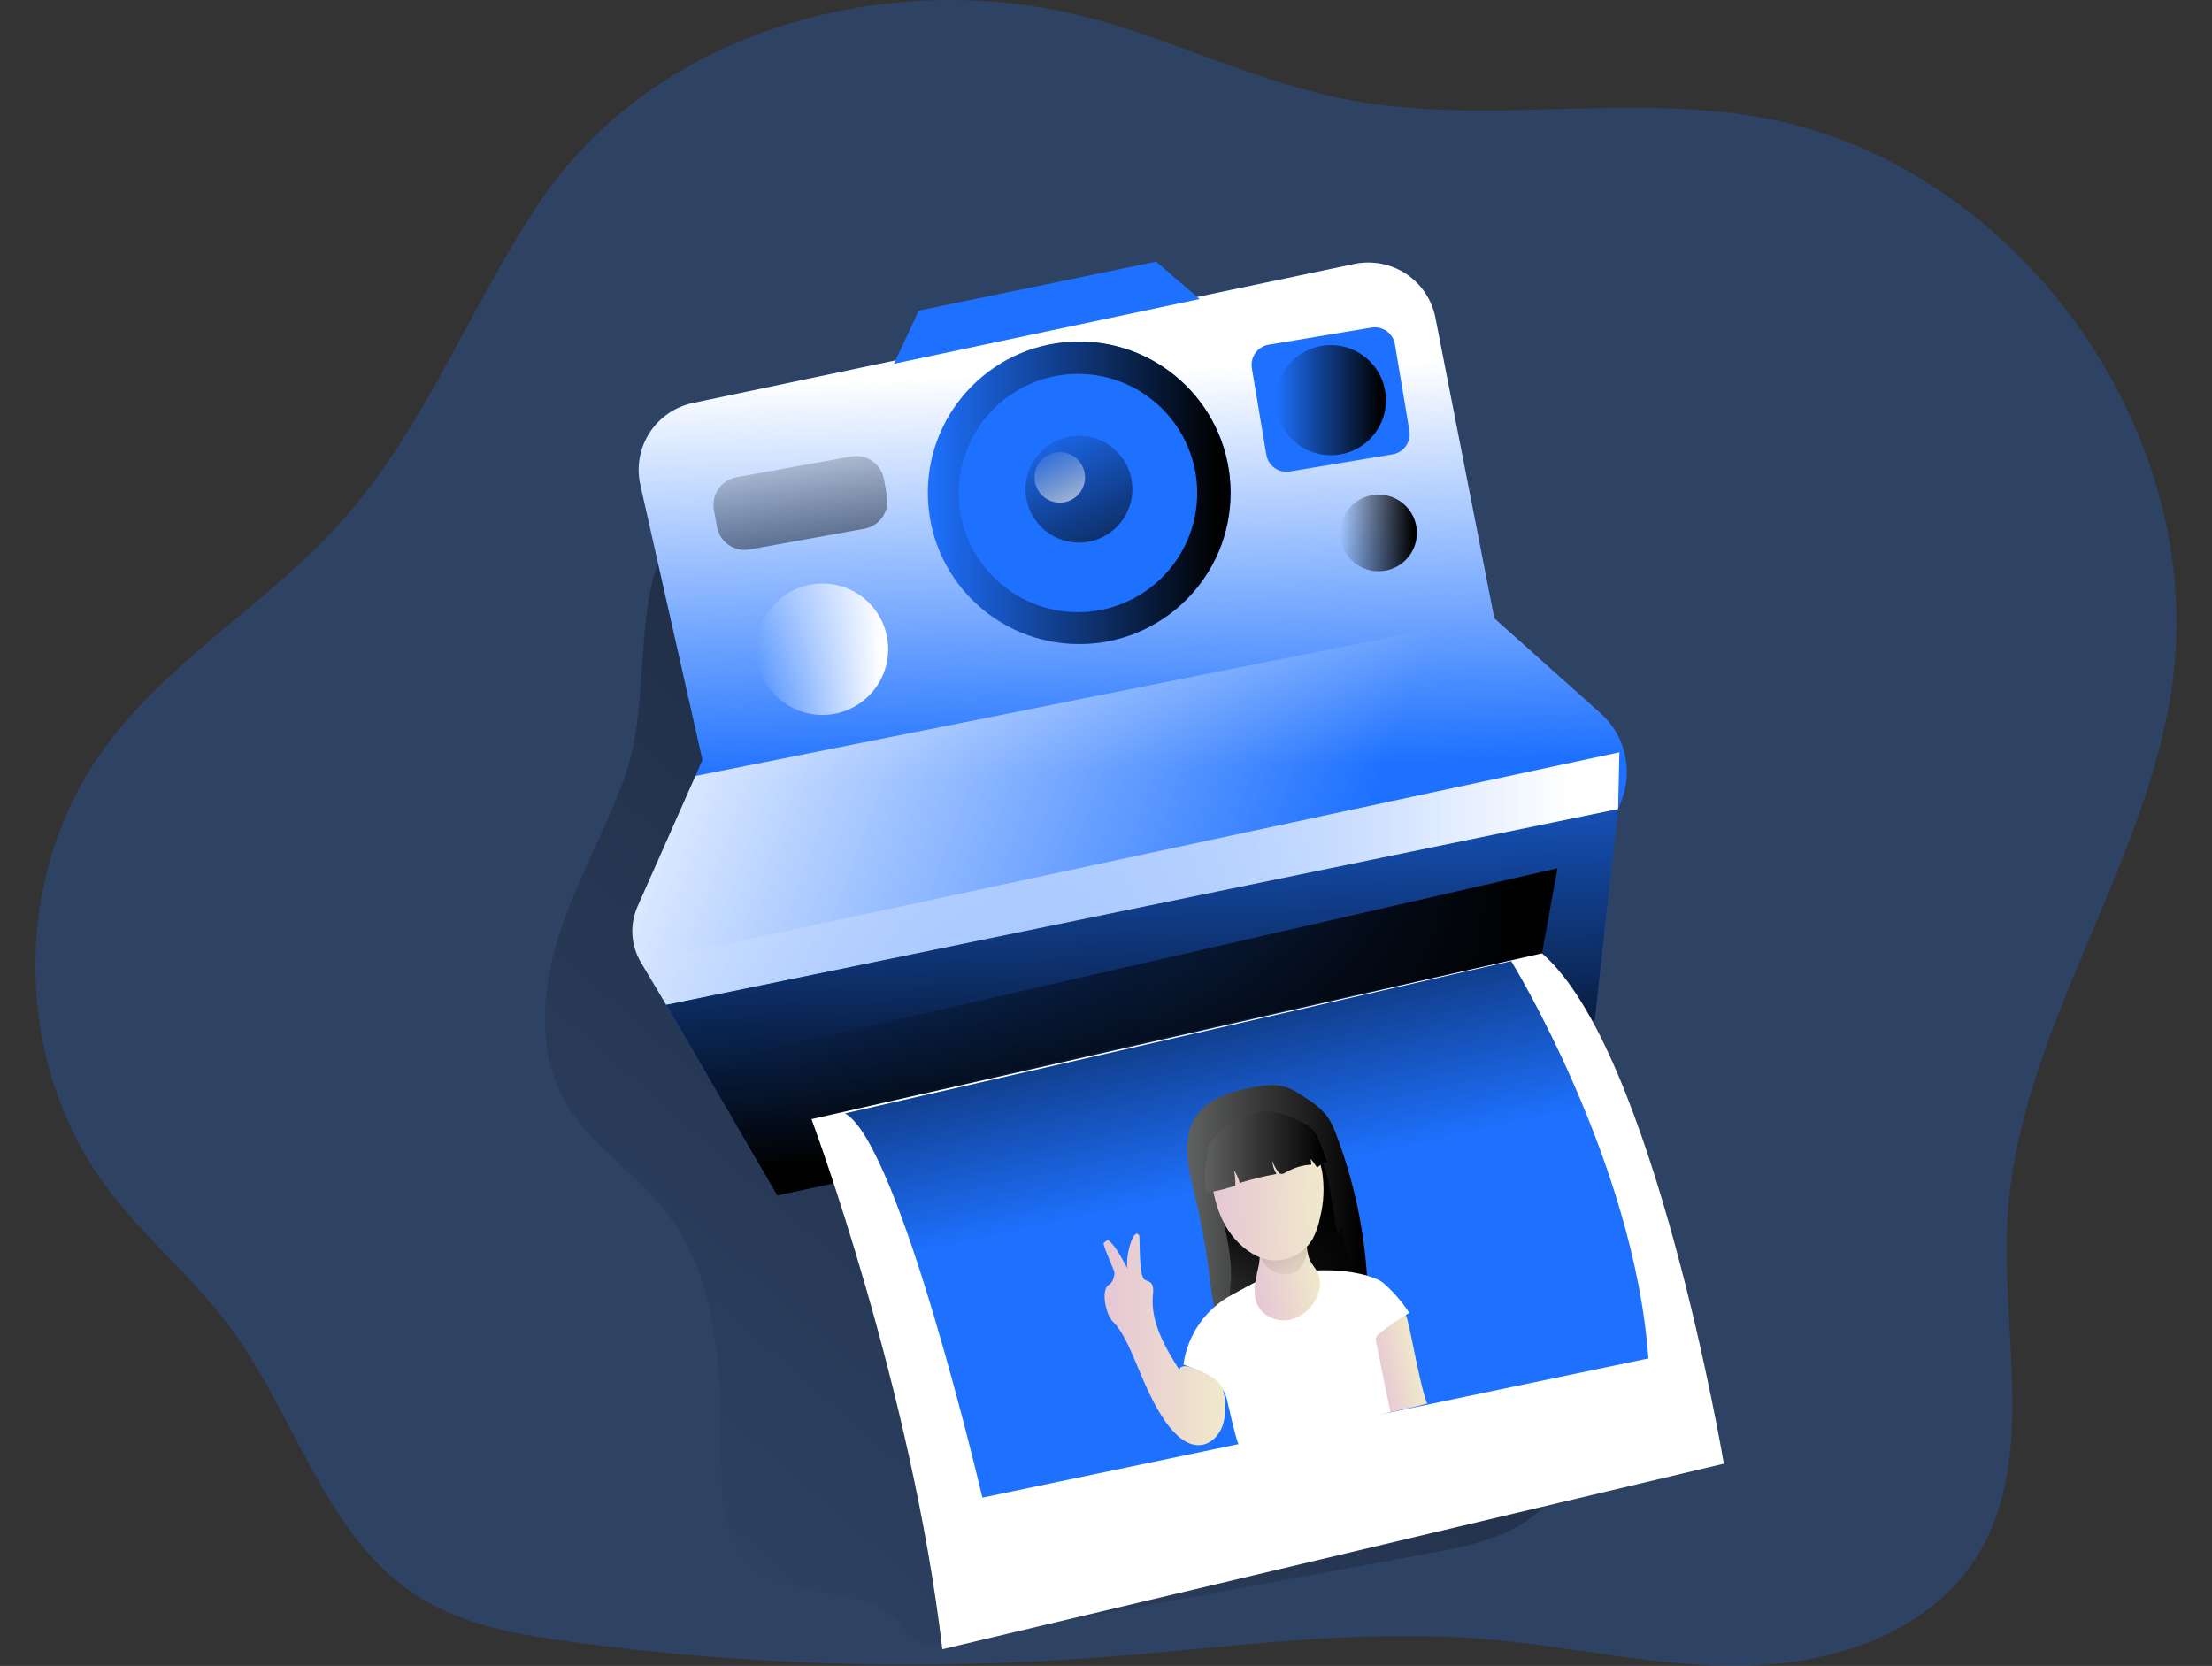 <svg width="551" height="415" viewBox="0 0 551 415" fill="none" xmlns="http://www.w3.org/2000/svg">
<rect x="0" y="0" width="551" height="415" fill="#333333" stroke="none"/>
<path opacity="0.24" d="M133.99 50.969C116.887 76.739 105.802 106.588 85.222 129.694C66.669 150.508 41.204 164.82 25.119 187.604C2.966 218.966 3.454 264.541 26.286 295.416C35.625 308.032 48.067 318.116 57.406 330.782C73.888 353.036 81.14 383.48 104.717 398.065C115.695 404.857 128.808 407.166 141.598 408.903C184.902 414.835 228.71 416.208 272.3 412.998C305.15 410.574 338.057 405.552 370.873 408.39C392.356 410.251 413.615 415.488 435.181 414.959C456.747 414.429 479.736 406.851 491.674 388.899C507.726 364.759 498.438 332.735 500.044 303.796C502.635 257.303 534.424 216.931 541.056 170.868C550.237 107.001 501.873 40.33 438.277 29.187C404.401 23.255 369.176 31.305 335.416 24.785C314.463 20.724 295 11.201 274.502 5.295C223.863 -9.29 163.611 6.362 133.99 50.969Z" fill="#1E71FF"/>
<path d="M155.424 194.073C150.564 207.31 143.453 219.719 139.173 233.154C134.893 246.589 133.767 261.969 140.663 274.287C146.855 285.348 158.478 292.247 166.211 302.291C179.158 319.118 179.589 342.083 179.514 363.303C179.514 373.098 180.044 384.225 187.536 390.529C197.47 398.802 214.45 394.326 223.291 403.765C225.005 405.594 226.354 407.902 228.623 408.953C230.891 410.003 233.433 409.565 235.842 409.118L358.679 386.459C371.097 384.175 385.932 379.625 388.614 367.324C389.732 362.186 388.283 356.875 386.851 351.812L365.078 275.031C360.467 258.767 355.831 242.37 354.506 225.518C353.604 214.011 354.258 202.354 352.52 190.963C350.591 178.842 346.048 167.286 339.207 157.094C332.365 146.901 323.389 138.317 312.898 131.936C298.245 123.15 281.274 119.08 264.444 116.11C236.868 111.254 204.78 109.21 179.084 122.521C153.188 135.915 164.472 169.404 155.424 194.073Z" fill="url(#paint0_linear_13_442)"/>
<path d="M174.978 189.316L159.505 120.759C159.01 118.561 158.958 116.287 159.35 114.069C159.742 111.851 160.572 109.733 161.79 107.838C163.009 105.943 164.592 104.308 166.448 103.03C168.304 101.752 170.396 100.855 172.602 100.391L337.345 65.761C339.551 65.297 341.827 65.276 344.041 65.698C346.256 66.121 348.364 66.979 350.243 68.223C352.123 69.467 353.736 71.072 354.989 72.944C356.243 74.817 357.111 76.919 357.545 79.13L372.223 154.024L398.714 177.709C401.69 180.368 403.782 183.872 404.708 187.752C405.634 191.632 405.351 195.703 403.896 199.417L403.068 201.535L165.979 250.329L159.662 239.681C158.435 237.613 157.719 235.282 157.575 232.882C157.431 230.482 157.863 228.082 158.834 225.882L174.978 189.316Z" fill="#1E71FF"/>
<path d="M174.978 189.316L159.505 120.759C159.01 118.561 158.958 116.287 159.35 114.069C159.742 111.851 160.572 109.733 161.79 107.838C163.009 105.943 164.592 104.308 166.448 103.03C168.304 101.752 170.396 100.855 172.602 100.391L337.345 65.761C339.551 65.297 341.827 65.276 344.041 65.698C346.256 66.121 348.364 66.979 350.243 68.223C352.123 69.467 353.736 71.072 354.989 72.944C356.243 74.817 357.111 76.919 357.545 79.13L372.223 154.024L398.714 177.709C401.69 180.368 403.782 183.872 404.708 187.752C405.634 191.632 405.351 195.703 403.896 199.417L403.068 201.535L165.979 250.329L159.662 239.681C158.435 237.613 157.719 235.282 157.575 232.882C157.431 230.482 157.863 228.082 158.834 225.882L174.978 189.316Z" fill="url(#paint1_linear_13_442)"/>
<path d="M403.896 199.393L403.069 201.51L165.979 250.353L159.613 239.681C158.389 237.609 157.675 235.275 157.531 232.873C157.387 230.471 157.817 228.069 158.785 225.866L173.231 193.304L372.09 153.594L372.165 154.074L398.656 177.742C401.625 180.393 403.717 183.884 404.653 187.751C405.589 191.618 405.325 195.679 403.896 199.393Z" fill="url(#paint2_linear_13_442)"/>
<path d="M193.613 297.84L165.987 250.329L403.06 201.535L397.273 254.176L193.613 297.84Z" fill="#1E71FF"/>
<path d="M193.613 297.84L165.987 250.329L403.06 201.535L397.273 254.176L193.613 297.84Z" fill="url(#paint3_linear_13_442)"/>
<path d="M268.823 160.444C289.649 160.444 306.532 143.573 306.532 122.761C306.532 101.949 289.649 85.078 268.823 85.078C247.997 85.078 231.115 101.949 231.115 122.761C231.115 143.573 247.997 160.444 268.823 160.444Z" fill="#1E71FF"/>
<path d="M268.823 160.444C289.649 160.444 306.532 143.573 306.532 122.761C306.532 101.949 289.649 85.078 268.823 85.078C247.997 85.078 231.115 101.949 231.115 122.761C231.115 143.573 247.997 160.444 268.823 160.444Z" fill="url(#paint4_linear_13_442)"/>
<path d="M268.517 152.494C284.917 152.494 298.212 139.208 298.212 122.819C298.212 106.43 284.917 93.144 268.517 93.144C252.117 93.144 238.822 106.43 238.822 122.819C238.822 139.208 252.117 152.494 268.517 152.494Z" fill="#1E71FF"/>
<path d="M268.757 135.162C276.109 135.162 282.069 129.206 282.069 121.859C282.069 114.512 276.109 108.557 268.757 108.557C261.405 108.557 255.445 114.512 255.445 121.859C255.445 129.206 261.405 135.162 268.757 135.162Z" fill="url(#paint5_linear_13_442)"/>
<path d="M263.989 125.21C267.463 125.21 270.28 122.395 270.28 118.922C270.28 115.45 267.463 112.635 263.989 112.635C260.514 112.635 257.697 115.45 257.697 118.922C257.697 122.395 260.514 125.21 263.989 125.21Z" fill="url(#paint6_linear_13_442)"/>
<path d="M204.855 178.098C213.903 178.098 221.238 170.768 221.238 161.726C221.238 152.684 213.903 145.354 204.855 145.354C195.807 145.354 188.472 152.684 188.472 161.726C188.472 170.768 195.807 178.098 204.855 178.098Z" fill="url(#paint7_linear_13_442)"/>
<path d="M212.028 113.711L183.499 118.867C179.679 119.557 177.143 123.211 177.833 127.028L178.591 131.213C179.281 135.03 182.938 137.565 186.758 136.874L215.286 131.719C219.106 131.029 221.643 127.375 220.952 123.558L220.195 119.373C219.504 115.556 215.848 113.021 212.028 113.711Z" fill="url(#paint8_linear_13_442)"/>
<path d="M341.607 81.599L316.024 85.868C313.246 86.332 311.371 88.958 311.834 91.734L315.433 113.268C315.897 116.044 318.525 117.918 321.303 117.455L346.885 113.186C349.663 112.722 351.539 110.096 351.075 107.32L347.477 85.786C347.013 83.01 344.385 81.135 341.607 81.599Z" fill="#1E71FF"/>
<path d="M331.5 113.413C339.085 113.413 345.234 107.268 345.234 99.688C345.234 92.108 339.085 85.963 331.5 85.963C323.915 85.963 317.766 92.108 317.766 99.688C317.766 107.268 323.915 113.413 331.5 113.413Z" fill="url(#paint9_linear_13_442)"/>
<path d="M343.388 142.302C348.665 142.302 352.942 138.027 352.942 132.755C352.942 127.482 348.665 123.208 343.388 123.208C338.112 123.208 333.835 127.482 333.835 132.755C333.835 138.027 338.112 142.302 343.388 142.302Z" fill="url(#paint10_linear_13_442)"/>
<path d="M222.679 90.621L228.863 77.376L287.972 65.182L298.817 74.489L222.679 90.621Z" fill="#1E71FF"/>
<path d="M159.646 239.682L403.383 187.405L403.06 201.535L165.987 250.329L159.646 239.682Z" fill="url(#paint11_linear_13_442)"/>
<path d="M190.401 261.563L387.96 216.302L384.102 237.489L198.108 278.895L190.401 261.563Z" fill="url(#paint12_linear_13_442)"/>
<path d="M202.14 278.787C202.14 278.787 227.017 345.351 234.732 410.839L429.403 364.61C429.403 364.61 412.018 261.563 384.102 237.489L202.14 278.787Z" fill="white"/>
<path d="M376.428 239.433C376.428 239.433 407.059 289.17 410.61 338.402L244.708 373.073C244.708 373.073 224.094 284.901 210.517 277.364L376.428 239.433Z" fill="#1E71FF"/>
<path d="M376.428 239.433C376.428 239.433 407.059 289.17 410.61 338.402L244.708 373.073C244.708 373.073 224.094 284.901 210.517 277.364L376.428 239.433Z" fill="url(#paint13_linear_13_442)"/>
<path d="M355.508 349.62C351.808 350.703 348.298 351.332 344.531 352.176C344.117 349.214 342.254 336.019 341.84 333.057C341.666 331.8 341.526 330.385 342.296 329.384C342.786 328.831 343.41 328.412 344.109 328.168C345.594 327.429 347.207 326.979 348.86 326.844C350.16 326.844 350.351 327.953 350.64 329.012C351.568 332.437 354.001 346.385 355.508 349.62Z" fill="url(#paint14_linear_13_442)"/>
<path d="M295.836 283.925C295.331 288.127 296.35 292.346 297.318 296.466C298.975 303.141 300.26 309.902 301.168 316.718C301.606 320.391 301.863 324.164 303.08 327.622C304.297 331.08 306.632 334.414 310.059 335.82C312.484 336.813 315.2 336.763 317.799 336.482C320.438 336.173 323.057 335.723 325.647 335.134C328.468 334.625 331.209 333.749 333.802 332.528C336.415 331.291 338.514 329.181 339.737 326.563C340.764 324.131 340.723 321.392 340.565 318.753C339.856 306.315 337.226 294.062 332.767 282.427C332.241 280.897 331.518 279.443 330.615 278.101C329.161 276.337 327.417 274.834 325.457 273.658C323.487 272.318 321.45 270.953 319.116 270.473C317.26 270.182 315.367 270.227 313.528 270.605C305.423 271.946 296.962 274.527 295.836 283.925Z" fill="#606161"/>
<path d="M295.836 283.925C295.331 288.127 296.35 292.346 297.318 296.466C298.975 303.141 300.26 309.902 301.168 316.718C301.606 320.391 301.863 324.164 303.08 327.622C304.297 331.08 306.632 334.414 310.059 335.82C312.484 336.813 315.2 336.763 317.799 336.482C320.438 336.173 323.057 335.723 325.647 335.134C328.468 334.625 331.209 333.749 333.802 332.528C336.415 331.291 338.514 329.181 339.737 326.563C340.764 324.131 340.723 321.392 340.565 318.753C339.856 306.315 337.226 294.062 332.767 282.427C332.241 280.897 331.518 279.443 330.615 278.101C329.161 276.337 327.417 274.834 325.457 273.658C323.487 272.318 321.45 270.953 319.116 270.473C317.26 270.182 315.367 270.227 313.528 270.605C305.423 271.946 296.962 274.527 295.836 283.925Z" fill="url(#paint15_linear_13_442)"/>
<path d="M334.034 305.666L333.578 307.593C332.968 306.17 332.569 304.665 332.394 303.126L331.484 297.476C331.187 294.99 330.584 292.55 329.687 290.212C328.772 287.858 327.022 285.923 324.77 284.777C321.839 283.461 318.437 284.107 315.307 284.777C312.41 285.422 309.314 286.208 307.368 288.45C306.369 289.747 305.604 291.208 305.108 292.768C304.391 294.361 303.94 296.06 303.775 297.798C303.774 298.982 303.91 300.162 304.181 301.314C305.373 307.246 306.979 313.202 306.598 319.233C306.345 321.214 306.265 323.212 306.358 325.206C306.357 325.378 306.39 325.549 306.455 325.708C306.521 325.867 306.617 326.012 306.739 326.133C306.985 326.289 307.276 326.362 307.567 326.34C309.909 326.369 312.25 326.261 314.579 326.017L327.08 324.991C328.491 324.948 329.887 324.688 331.219 324.222C332.113 323.858 332.924 323.304 333.827 322.931C336.765 321.707 338.082 319.713 336.923 316.636C335.678 313.059 334.712 309.392 334.034 305.666Z" fill="url(#paint16_linear_13_442)"/>
<path d="M307.12 322.41C303.814 324.133 300.969 326.622 298.822 329.669C296.676 332.716 295.292 336.232 294.785 339.924C299.222 341.578 304.222 343.754 305.547 348.288C305.704 348.85 308.031 359.53 308.577 359.77C308.904 359.866 309.252 359.866 309.579 359.77C321.947 357.636 334.202 354.969 346.344 351.77C345.88 349.289 343.239 336.747 342.776 334.249C342.689 333.89 342.689 333.515 342.776 333.157C342.948 332.752 343.236 332.406 343.604 332.164C345.948 330.265 348.439 328.556 351.054 327.051C349.263 324.307 347.108 321.819 344.647 319.655C342.362 317.645 331.964 314.501 316.64 318.001C313.097 318.82 310.282 320.797 307.12 322.41Z" fill="white"/>
<path d="M313.287 316.354C312.667 319.258 311.955 322.402 313.238 325.082C314.62 327.978 318.246 329.459 321.384 328.764C322.952 328.362 324.396 327.581 325.592 326.491C326.787 325.4 327.696 324.033 328.239 322.509C328.959 320.844 329.006 318.964 328.371 317.264C327.849 316.106 326.906 315.18 326.351 314.038C325.184 311.664 325.821 308.627 324.348 306.427C323.155 304.64 320.862 303.945 318.718 303.804C317.431 303.686 316.137 303.924 314.976 304.491C312.865 305.666 312.865 307.37 313.436 309.331C313.971 311.648 313.92 314.062 313.287 316.354Z" fill="url(#paint17_linear_13_442)"/>
<path d="M315.647 315.635C316.831 316.739 318.374 317.38 319.993 317.438C320.974 317.498 321.951 317.274 322.808 316.793C323.368 316.426 323.852 315.954 324.232 315.403C324.848 314.532 325.276 313.542 325.489 312.497C325.701 311.451 325.693 310.373 325.465 309.331C325.346 308.605 324.977 307.944 324.422 307.461C323.965 307.165 323.442 306.986 322.899 306.94C321.453 306.777 319.989 306.939 318.614 307.414C317.239 307.889 315.988 308.666 314.951 309.686C313.097 311.473 313.908 313.964 315.647 315.635Z" fill="url(#paint18_linear_13_442)"/>
<path d="M307.741 308.776C310.158 311.49 313.362 313.633 316.914 313.947C318.943 314.082 320.97 313.642 322.761 312.678C324.552 311.713 326.035 310.264 327.038 308.495C327.867 306.889 328.461 305.173 328.802 303.399C329.778 299.563 329.95 295.566 329.307 291.66C328.537 287.788 326.45 284.074 323.18 282.038C320.771 280.632 318.002 279.965 315.216 280.119C311.518 280.132 307.945 281.457 305.133 283.858C303.449 285.394 302.237 287.377 301.64 289.575C301.052 291.792 301.582 293.331 301.962 295.441C302.881 300.47 304.305 304.921 307.741 308.776Z" fill="url(#paint19_linear_13_442)"/>
<path d="M300.348 296.21C300.371 296.43 300.46 296.638 300.605 296.806C300.76 296.913 300.939 296.982 301.126 297.006C301.313 297.031 301.503 297.01 301.681 296.946C303.726 296.544 305.742 296.007 307.716 295.341C307.743 294.054 307.632 292.767 307.385 291.503C308.036 292.471 308.525 293.538 308.834 294.663C311.821 293.735 314.862 292.989 317.94 292.429C317.304 291.396 316.945 290.216 316.897 289.004C317.224 290.083 317.755 291.088 318.462 291.966C318.598 292.153 318.78 292.301 318.991 292.396C319.197 292.431 319.407 292.422 319.608 292.369C319.809 292.316 319.997 292.221 320.159 292.09C322.131 290.922 324.353 290.239 326.641 290.096L326.442 288.615C327.069 289.31 327.624 290.067 328.098 290.874C328.446 290.486 328.869 290.173 329.341 289.952C329.813 289.732 330.325 289.609 330.846 289.592L328.909 284.719C328.581 283.479 327.959 282.336 327.094 281.388C326.229 280.44 325.148 279.716 323.942 279.275C322.396 278.422 320.765 277.735 319.074 277.224C316.174 276.518 313.128 276.723 310.349 277.811C307.586 278.912 305.091 280.59 303.03 282.733C302.241 283.471 301.601 284.353 301.143 285.331C300.721 286.324 300.903 287.275 300.712 288.285C300.149 290.998 299.752 293.447 300.348 296.21Z" fill="#606161"/>
<path d="M300.348 296.21C300.371 296.43 300.46 296.638 300.605 296.806C300.76 296.913 300.939 296.982 301.126 297.006C301.313 297.031 301.503 297.01 301.681 296.946C303.726 296.544 305.742 296.007 307.716 295.341C307.743 294.054 307.632 292.767 307.385 291.503C308.036 292.471 308.525 293.538 308.834 294.663C311.821 293.735 314.862 292.989 317.94 292.429C317.304 291.396 316.945 290.216 316.897 289.004C317.224 290.083 317.755 291.088 318.462 291.966C318.598 292.153 318.78 292.301 318.991 292.396C319.197 292.431 319.407 292.422 319.608 292.369C319.809 292.316 319.997 292.221 320.159 292.09C322.131 290.922 324.353 290.239 326.641 290.096L326.442 288.615C327.069 289.31 327.624 290.067 328.098 290.874C328.446 290.486 328.869 290.173 329.341 289.952C329.813 289.732 330.325 289.609 330.846 289.592L328.909 284.719C328.581 283.479 327.959 282.336 327.094 281.388C326.229 280.44 325.148 279.716 323.942 279.275C322.396 278.422 320.765 277.735 319.074 277.224C316.174 276.518 313.128 276.723 310.349 277.811C307.586 278.912 305.091 280.59 303.03 282.733C302.241 283.471 301.601 284.353 301.143 285.331C300.721 286.324 300.903 287.275 300.712 288.285C300.149 290.998 299.752 293.447 300.348 296.21Z" fill="url(#paint20_linear_13_442)"/>
<path d="M304.91 353.756C304.371 356.643 302.302 359.464 299.396 359.928C295.671 360.515 292.541 357.255 290.348 354.186C284.362 345.831 281.879 333.686 277.201 329.21C275.496 327.556 274.146 321.417 276.142 320.11C277.152 319.448 277.383 318.621 277.59 317.43C277.635 317.074 277.577 316.712 277.425 316.387C276.531 314.137 274.544 309.728 274.941 309.562C275.339 309.397 275.769 308.735 276.042 308.934C277.971 310.307 279.652 313.964 280.877 315.99C280.19 313.31 282.334 305.385 283.758 307.759C283.998 308.148 283.601 317.827 285.099 318.762C285.529 319.027 286.059 319.109 286.473 319.415C287.417 320.119 287.301 321.525 287.169 322.724C286.573 329.392 290.232 335.614 293.791 341.314C293.7 340.329 295.182 340.155 296.126 340.486C298.502 341.239 302.542 342.786 303.999 344.97C305.456 347.154 305.357 351.365 304.91 353.756Z" fill="url(#paint21_linear_13_442)"/>
<defs>
<linearGradient id="paint0_linear_13_442" x1="162.8" y1="382.132" x2="610.232" y2="-125.937" gradientUnits="userSpaceOnUse">
<stop stop-color="#010101" stop-opacity="0"/>
<stop offset="0.95" stop-color="#010101"/>
</linearGradient>
<linearGradient id="paint1_linear_13_442" x1="280.778" y1="191.93" x2="277.57" y2="87.278" gradientUnits="userSpaceOnUse">
<stop stop-color="white" stop-opacity="0"/>
<stop offset="0.95" stop-color="white"/>
</linearGradient>
<linearGradient id="paint2_linear_13_442" x1="331.74" y1="225.444" x2="141.598" y2="154.087" gradientUnits="userSpaceOnUse">
<stop stop-color="white" stop-opacity="0"/>
<stop offset="0.95" stop-color="white"/>
</linearGradient>
<linearGradient id="paint3_linear_13_442" x1="282.408" y1="173.664" x2="287.22" y2="293.083" gradientUnits="userSpaceOnUse">
<stop stop-color="#010101" stop-opacity="0"/>
<stop offset="0.95" stop-color="#010101"/>
</linearGradient>
<linearGradient id="paint4_linear_13_442" x1="231.115" y1="122.761" x2="306.532" y2="122.761" gradientUnits="userSpaceOnUse">
<stop stop-color="#010101" stop-opacity="0"/>
<stop offset="0.95" stop-color="#010101"/>
</linearGradient>
<linearGradient id="paint5_linear_13_442" x1="259.642" y1="104.073" x2="287.238" y2="158.019" gradientUnits="userSpaceOnUse">
<stop stop-color="#010101" stop-opacity="0"/>
<stop offset="0.95" stop-color="#010101"/>
</linearGradient>
<linearGradient id="paint6_linear_13_442" x1="259.676" y1="110.517" x2="272.725" y2="136.013" gradientUnits="userSpaceOnUse">
<stop stop-color="white" stop-opacity="0"/>
<stop offset="0.95" stop-color="white"/>
</linearGradient>
<linearGradient id="paint7_linear_13_442" x1="188.472" y1="161.726" x2="221.238" y2="161.726" gradientUnits="userSpaceOnUse">
<stop stop-color="white" stop-opacity="0"/>
<stop offset="0.95" stop-color="white"/>
</linearGradient>
<linearGradient id="paint8_linear_13_442" x1="194.059" y1="102.299" x2="208.701" y2="181.987" gradientUnits="userSpaceOnUse">
<stop stop-color="#010101" stop-opacity="0"/>
<stop offset="0.95" stop-color="#010101"/>
</linearGradient>
<linearGradient id="paint9_linear_13_442" x1="317.766" y1="99.688" x2="345.234" y2="99.688" gradientUnits="userSpaceOnUse">
<stop stop-color="#010101" stop-opacity="0"/>
<stop offset="0.95" stop-color="#010101"/>
</linearGradient>
<linearGradient id="paint10_linear_13_442" x1="333.835" y1="132.755" x2="352.942" y2="132.755" gradientUnits="userSpaceOnUse">
<stop stop-color="#010101" stop-opacity="0"/>
<stop offset="0.95" stop-color="#010101"/>
</linearGradient>
<linearGradient id="paint11_linear_13_442" x1="159.646" y1="218.867" x2="403.375" y2="218.867" gradientUnits="userSpaceOnUse">
<stop stop-color="white" stop-opacity="0"/>
<stop offset="0.95" stop-color="white"/>
</linearGradient>
<linearGradient id="paint12_linear_13_442" x1="190.401" y1="247.599" x2="387.96" y2="247.599" gradientUnits="userSpaceOnUse">
<stop stop-color="#010101" stop-opacity="0"/>
<stop offset="0.95" stop-color="#010101"/>
</linearGradient>
<linearGradient id="paint13_linear_13_442" x1="308.651" y1="295.49" x2="288.569" y2="203.043" gradientUnits="userSpaceOnUse">
<stop stop-color="#010101" stop-opacity="0"/>
<stop offset="0.95" stop-color="#010101"/>
</linearGradient>
<linearGradient id="paint14_linear_13_442" x1="341.98" y1="340.469" x2="352.992" y2="338.086" gradientUnits="userSpaceOnUse">
<stop stop-color="#E5C6D6"/>
<stop offset="0.42" stop-color="#EAD4D0"/>
<stop offset="1" stop-color="#F0E9CB"/>
</linearGradient>
<linearGradient id="paint15_linear_13_442" x1="295.704" y1="303.49" x2="340.648" y2="303.49" gradientUnits="userSpaceOnUse">
<stop stop-color="#010101" stop-opacity="0"/>
<stop offset="0.95" stop-color="#010101"/>
</linearGradient>
<linearGradient id="paint16_linear_13_442" x1="320.523" y1="339.005" x2="320.523" y2="298.411" gradientUnits="userSpaceOnUse">
<stop stop-color="#010101" stop-opacity="0"/>
<stop offset="0.95" stop-color="#010101"/>
</linearGradient>
<linearGradient id="paint17_linear_13_442" x1="311.492" y1="317.974" x2="327.82" y2="314.441" gradientUnits="userSpaceOnUse">
<stop stop-color="#E5C6D6"/>
<stop offset="0.42" stop-color="#EAD4D0"/>
<stop offset="1" stop-color="#F0E9CB"/>
</linearGradient>
<linearGradient id="paint18_linear_13_442" x1="320.923" y1="321.556" x2="310.705" y2="232.65" gradientUnits="userSpaceOnUse">
<stop stop-color="#010101" stop-opacity="0"/>
<stop offset="0.95" stop-color="#010101"/>
</linearGradient>
<linearGradient id="paint19_linear_13_442" x1="301.539" y1="297.415" x2="329.751" y2="296.676" gradientUnits="userSpaceOnUse">
<stop stop-color="#E5C6D6"/>
<stop offset="0.42" stop-color="#EAD4D0"/>
<stop offset="1" stop-color="#F0E9CB"/>
</linearGradient>
<linearGradient id="paint20_linear_13_442" x1="300.05" y1="286.903" x2="330.797" y2="286.903" gradientUnits="userSpaceOnUse">
<stop stop-color="#010101" stop-opacity="0"/>
<stop offset="0.95" stop-color="#010101"/>
</linearGradient>
<linearGradient id="paint21_linear_13_442" x1="274.867" y1="333.661" x2="305.166" y2="333.661" gradientUnits="userSpaceOnUse">
<stop stop-color="#E5C6D6"/>
<stop offset="0.42" stop-color="#EAD4D0"/>
<stop offset="1" stop-color="#F0E9CB"/>
</linearGradient>
</defs>
</svg>
